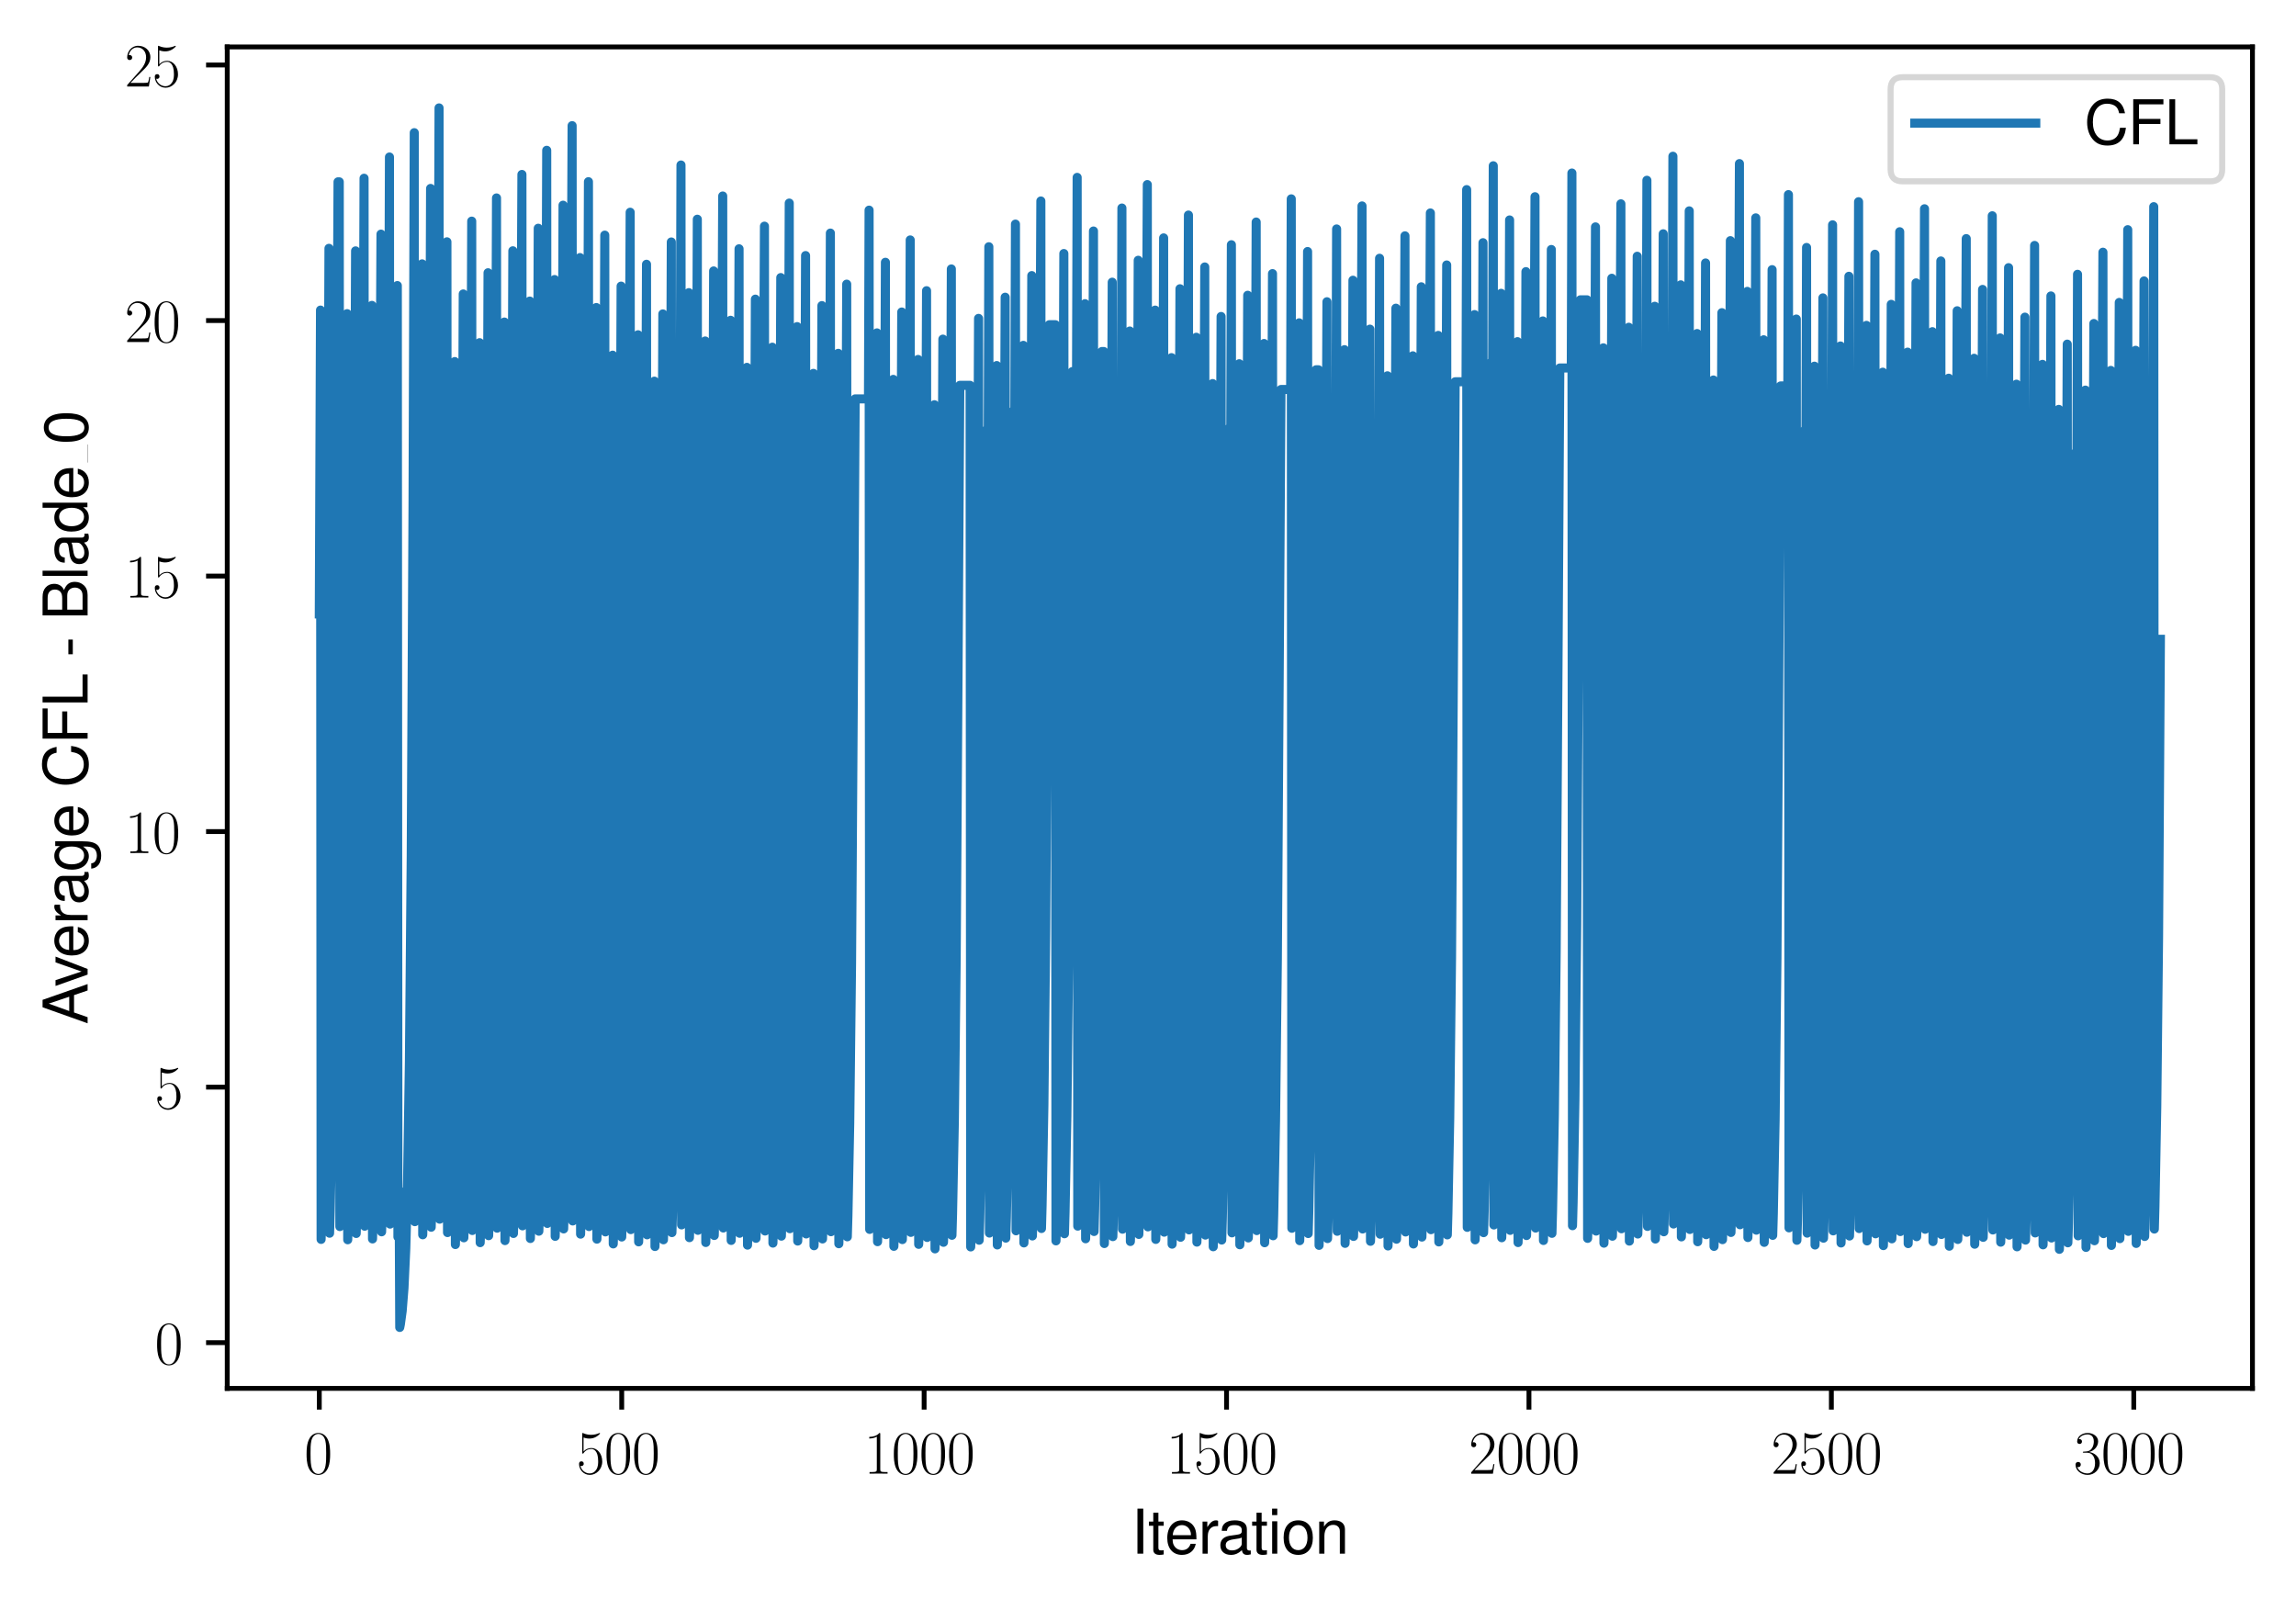 <?xml version="1.0" encoding="utf-8" standalone="no"?>
<!DOCTYPE svg PUBLIC "-//W3C//DTD SVG 1.1//EN"
  "http://www.w3.org/Graphics/SVG/1.1/DTD/svg11.dtd">
<svg xmlns:xlink="http://www.w3.org/1999/xlink" width="379.567pt" height="266.16pt" viewBox="0 0 379.567 266.16" xmlns="http://www.w3.org/2000/svg" version="1.1">
 <defs>
  <style type="text/css">*{stroke-linejoin: round; stroke-linecap: butt}</style>
 </defs>
 <g id="figure_1">
  <g id="patch_1">
   <path d="M 0 266.16 
L 379.567 266.16 
L 379.567 -0 
L 0 -0 
z
" style="fill: #ffffff"/>
  </g>
  <g id="axes_1">
   <g id="patch_2">
    <path d="M 37.567 229.519 
L 372.367 229.519 
L 372.367 7.759 
L 37.567 7.759 
z
" style="fill: #ffffff"/>
   </g>
   <g id="matplotlib.axis_1">
    <g id="xtick_1">
     <g id="line2d_1">
      <defs>
       <path id="m20efea8a4d" d="M 0 0 
L 0 3.5 
" style="stroke: #000000; stroke-width: 0.8"/>
      </defs>
      <g>
       <use xlink:href="#m20efea8a4d" x="52.786" y="229.519" style="stroke: #000000; stroke-width: 0.8"/>
      </g>
     </g>
     <g id="text_1">
      <!-- $\mathdefault{0}$ -->
      <g transform="translate(50.295 243.617) scale(0.1 -0.1)">
       <defs>
        <path id="CMR17-30" d="M 2688 2038 
C 2688 2430 2682 3099 2413 3613 
C 2176 4063 1798 4224 1466 4224 
C 1158 4224 768 4082 525 3620 
C 269 3137 243 2539 243 2038 
C 243 1671 250 1112 448 623 
C 723 -39 1216 -128 1466 -128 
C 1760 -128 2208 -7 2470 604 
C 2662 1048 2688 1568 2688 2038 
z
M 1466 -26 
C 1056 -26 813 328 723 816 
C 653 1196 653 1749 653 2109 
C 653 2604 653 3015 736 3407 
C 858 3954 1216 4121 1466 4121 
C 1728 4121 2067 3947 2189 3420 
C 2272 3054 2278 2623 2278 2109 
C 2278 1691 2278 1176 2202 797 
C 2067 96 1690 -26 1466 -26 
z
" transform="scale(0.016)"/>
       </defs>
       <use xlink:href="#CMR17-30" transform="scale(0.996)"/>
      </g>
     </g>
    </g>
    <g id="xtick_2">
     <g id="line2d_2">
      <g>
       <use xlink:href="#m20efea8a4d" x="102.78" y="229.519" style="stroke: #000000; stroke-width: 0.8"/>
      </g>
     </g>
     <g id="text_2">
      <!-- $\mathdefault{500}$ -->
      <g transform="translate(95.308 243.617) scale(0.1 -0.1)">
       <defs>
        <path id="CMR17-35" d="M 730 3750 
C 794 3724 1056 3641 1325 3641 
C 1920 3641 2246 3961 2432 4140 
C 2432 4191 2432 4224 2394 4224 
C 2387 4224 2374 4224 2323 4198 
C 2099 4102 1837 4032 1517 4032 
C 1325 4032 1037 4055 723 4191 
C 653 4224 640 4224 634 4224 
C 602 4224 595 4217 595 4090 
L 595 2231 
C 595 2113 595 2080 659 2080 
C 691 2080 704 2093 736 2139 
C 941 2435 1222 2560 1542 2560 
C 1766 2560 2246 2415 2246 1293 
C 2246 1087 2246 716 2054 422 
C 1894 159 1645 25 1370 25 
C 947 25 518 319 403 812 
C 429 806 480 793 506 793 
C 589 793 749 838 749 1036 
C 749 1209 627 1280 506 1280 
C 358 1280 262 1190 262 1011 
C 262 454 704 -128 1382 -128 
C 2042 -128 2669 441 2669 1267 
C 2669 2054 2170 2662 1549 2662 
C 1222 2662 947 2540 730 2304 
L 730 3750 
z
" transform="scale(0.016)"/>
       </defs>
       <use xlink:href="#CMR17-35" transform="scale(0.996)"/>
       <use xlink:href="#CMR17-30" transform="translate(45.69 0) scale(0.996)"/>
       <use xlink:href="#CMR17-30" transform="translate(91.381 0) scale(0.996)"/>
      </g>
     </g>
    </g>
    <g id="xtick_3">
     <g id="line2d_3">
      <g>
       <use xlink:href="#m20efea8a4d" x="152.774" y="229.519" style="stroke: #000000; stroke-width: 0.8"/>
      </g>
     </g>
     <g id="text_3">
      <!-- $\mathdefault{1000}$ -->
      <g transform="translate(142.811 243.617) scale(0.1 -0.1)">
       <defs>
        <path id="CMR17-31" d="M 1702 4083 
C 1702 4217 1696 4224 1606 4224 
C 1357 3927 979 3833 621 3820 
C 602 3820 570 3820 563 3808 
C 557 3795 557 3782 557 3648 
C 755 3648 1088 3686 1344 3839 
L 1344 467 
C 1344 243 1331 166 781 166 
L 589 166 
L 589 0 
C 896 6 1216 12 1523 12 
C 1830 12 2150 6 2458 0 
L 2458 166 
L 2266 166 
C 1715 166 1702 236 1702 467 
L 1702 4083 
z
" transform="scale(0.016)"/>
       </defs>
       <use xlink:href="#CMR17-31" transform="scale(0.996)"/>
       <use xlink:href="#CMR17-30" transform="translate(45.69 0) scale(0.996)"/>
       <use xlink:href="#CMR17-30" transform="translate(91.381 0) scale(0.996)"/>
       <use xlink:href="#CMR17-30" transform="translate(137.071 0) scale(0.996)"/>
      </g>
     </g>
    </g>
    <g id="xtick_4">
     <g id="line2d_4">
      <g>
       <use xlink:href="#m20efea8a4d" x="202.768" y="229.519" style="stroke: #000000; stroke-width: 0.8"/>
      </g>
     </g>
     <g id="text_4">
      <!-- $\mathdefault{1500}$ -->
      <g transform="translate(192.805 243.617) scale(0.1 -0.1)">
       <use xlink:href="#CMR17-31" transform="scale(0.996)"/>
       <use xlink:href="#CMR17-35" transform="translate(45.69 0) scale(0.996)"/>
       <use xlink:href="#CMR17-30" transform="translate(91.381 0) scale(0.996)"/>
       <use xlink:href="#CMR17-30" transform="translate(137.071 0) scale(0.996)"/>
      </g>
     </g>
    </g>
    <g id="xtick_5">
     <g id="line2d_5">
      <g>
       <use xlink:href="#m20efea8a4d" x="252.762" y="229.519" style="stroke: #000000; stroke-width: 0.8"/>
      </g>
     </g>
     <g id="text_5">
      <!-- $\mathdefault{2000}$ -->
      <g transform="translate(242.799 243.617) scale(0.1 -0.1)">
       <defs>
        <path id="CMR17-32" d="M 2669 990 
L 2554 990 
C 2490 537 2438 460 2413 422 
C 2381 371 1920 371 1830 371 
L 602 371 
C 832 620 1280 1073 1824 1596 
C 2214 1966 2669 2400 2669 3033 
C 2669 3788 2067 4224 1395 4224 
C 691 4224 262 3603 262 3027 
C 262 2777 448 2745 525 2745 
C 589 2745 781 2783 781 3007 
C 781 3206 614 3264 525 3264 
C 486 3264 448 3257 422 3244 
C 544 3788 915 4057 1306 4057 
C 1862 4057 2227 3616 2227 3033 
C 2227 2477 1901 1998 1536 1583 
L 262 147 
L 262 0 
L 2515 0 
L 2669 990 
z
" transform="scale(0.016)"/>
       </defs>
       <use xlink:href="#CMR17-32" transform="scale(0.996)"/>
       <use xlink:href="#CMR17-30" transform="translate(45.69 0) scale(0.996)"/>
       <use xlink:href="#CMR17-30" transform="translate(91.381 0) scale(0.996)"/>
       <use xlink:href="#CMR17-30" transform="translate(137.071 0) scale(0.996)"/>
      </g>
     </g>
    </g>
    <g id="xtick_6">
     <g id="line2d_6">
      <g>
       <use xlink:href="#m20efea8a4d" x="302.756" y="229.519" style="stroke: #000000; stroke-width: 0.8"/>
      </g>
     </g>
     <g id="text_6">
      <!-- $\mathdefault{2500}$ -->
      <g transform="translate(292.793 243.617) scale(0.1 -0.1)">
       <use xlink:href="#CMR17-32" transform="scale(0.996)"/>
       <use xlink:href="#CMR17-35" transform="translate(45.69 0) scale(0.996)"/>
       <use xlink:href="#CMR17-30" transform="translate(91.381 0) scale(0.996)"/>
       <use xlink:href="#CMR17-30" transform="translate(137.071 0) scale(0.996)"/>
      </g>
     </g>
    </g>
    <g id="xtick_7">
     <g id="line2d_7">
      <g>
       <use xlink:href="#m20efea8a4d" x="352.75" y="229.519" style="stroke: #000000; stroke-width: 0.8"/>
      </g>
     </g>
     <g id="text_7">
      <!-- $\mathdefault{3000}$ -->
      <g transform="translate(342.787 243.617) scale(0.1 -0.1)">
       <defs>
        <path id="CMR17-33" d="M 1414 2176 
C 1984 2176 2234 1673 2234 1094 
C 2234 322 1824 25 1453 25 
C 1114 25 563 193 390 691 
C 422 678 454 678 486 678 
C 640 678 755 780 755 947 
C 755 1132 614 1216 486 1216 
C 378 1216 211 1164 211 927 
C 211 335 787 -128 1466 -128 
C 2176 -128 2720 432 2720 1087 
C 2720 1718 2208 2176 1600 2246 
C 2086 2347 2554 2776 2554 3353 
C 2554 3856 2048 4224 1472 4224 
C 890 4224 378 3862 378 3347 
C 378 3123 544 3084 627 3084 
C 762 3084 877 3167 877 3334 
C 877 3500 762 3584 627 3584 
C 602 3584 570 3584 544 3571 
C 730 3999 1235 4076 1459 4076 
C 1683 4076 2106 3966 2106 3347 
C 2106 3167 2080 2851 1862 2574 
C 1670 2329 1453 2316 1242 2297 
C 1210 2297 1062 2284 1037 2284 
C 992 2278 966 2272 966 2227 
C 966 2182 973 2176 1101 2176 
L 1414 2176 
z
" transform="scale(0.016)"/>
       </defs>
       <use xlink:href="#CMR17-33" transform="scale(0.996)"/>
       <use xlink:href="#CMR17-30" transform="translate(45.69 0) scale(0.996)"/>
       <use xlink:href="#CMR17-30" transform="translate(91.381 0) scale(0.996)"/>
       <use xlink:href="#CMR17-30" transform="translate(137.071 0) scale(0.996)"/>
      </g>
     </g>
    </g>
    <g id="text_8">
     <!-- Iteration -->
     <g transform="translate(187.02 256.838) scale(0.1 -0.1)">
      <defs>
       <path id="NimbusSanL-Regu-49" d="M 1242 4672 
L 640 4672 
L 640 0 
L 1242 0 
L 1242 4672 
z
" transform="scale(0.016)"/>
       <path id="NimbusSanL-Regu-74" d="M 1626 3328 
L 1075 3328 
L 1075 4249 
L 544 4249 
L 544 3328 
L 90 3328 
L 90 2892 
L 544 2892 
L 544 402 
C 544 64 774 -128 1190 -128 
C 1318 -128 1446 -116 1626 -84 
L 1626 364 
C 1555 345 1472 339 1370 339 
C 1139 339 1075 402 1075 634 
L 1075 2892 
L 1626 2892 
L 1626 3328 
z
" transform="scale(0.016)"/>
       <path id="NimbusSanL-Regu-65" d="M 3283 1484 
C 3283 1998 3245 2311 3149 2565 
C 2931 3123 2419 3456 1792 3456 
C 858 3456 256 2734 256 1619 
C 256 545 838 -128 1779 -128 
C 2547 -128 3078 307 3213 1018 
L 2675 1018 
C 2528 588 2227 364 1798 364 
C 1459 364 1171 514 992 787 
C 864 974 819 1161 813 1484 
L 3283 1484 
z
M 826 1920 
C 870 2552 1248 2963 1786 2963 
C 2310 2963 2714 2519 2714 1959 
C 2714 1946 2714 1933 2707 1920 
L 826 1920 
z
" transform="scale(0.016)"/>
       <path id="NimbusSanL-Regu-72" d="M 442 3328 
L 442 0 
L 979 0 
L 979 1727 
C 979 2203 1101 2514 1357 2698 
C 1523 2819 1683 2857 2054 2863 
L 2054 3404 
C 1965 3449 1920 3456 1850 3456 
C 1504 3456 1242 3251 934 2750 
L 934 3328 
L 442 3328 
z
" transform="scale(0.016)"/>
       <path id="NimbusSanL-Regu-61" d="M 3424 332 
C 3366 320 3341 320 3309 320 
C 3123 320 3021 415 3021 581 
L 3021 2542 
C 3021 3135 2586 3456 1760 3456 
C 1274 3456 870 3315 646 3065 
C 493 2893 429 2702 416 2370 
L 954 2370 
C 998 2778 1242 2963 1741 2963 
C 2221 2963 2490 2784 2490 2466 
L 2490 2326 
C 2490 2103 2355 2007 1933 1956 
C 1178 1861 1062 1835 858 1753 
C 467 1593 269 1294 269 861 
C 269 256 691 -128 1370 -128 
C 1792 -128 2131 19 2509 364 
C 2547 25 2714 -128 3059 -128 
C 3168 -128 3251 -116 3424 -71 
L 3424 332 
z
M 2490 1071 
C 2490 893 2438 785 2278 638 
C 2061 441 1798 339 1485 339 
C 1069 339 826 536 826 874 
C 826 1224 1062 1402 1632 1485 
C 2195 1562 2310 1587 2490 1670 
L 2490 1071 
z
" transform="scale(0.016)"/>
       <path id="NimbusSanL-Regu-69" d="M 960 3358 
L 429 3358 
L 429 0 
L 960 0 
L 960 3358 
z
M 960 4672 
L 422 4672 
L 422 3999 
L 960 3999 
L 960 4672 
z
" transform="scale(0.016)"/>
       <path id="NimbusSanL-Regu-6f" d="M 1741 3456 
C 800 3456 230 2784 230 1663 
C 230 543 794 -128 1747 -128 
C 2688 -128 3264 543 3264 1638 
C 3264 2791 2707 3456 1741 3456 
z
M 1747 2963 
C 2349 2963 2707 2472 2707 1644 
C 2707 861 2336 364 1747 364 
C 1152 364 787 855 787 1663 
C 787 2466 1152 2963 1747 2963 
z
" transform="scale(0.016)"/>
       <path id="NimbusSanL-Regu-6e" d="M 448 3328 
L 448 0 
L 986 0 
L 986 1835 
C 986 2539 1344 2988 1894 2988 
C 2317 2988 2586 2732 2586 2328 
L 2586 0 
L 3117 0 
L 3117 2539 
C 3117 3097 2701 3456 2054 3456 
C 1555 3456 1235 3263 941 2796 
L 941 3328 
L 448 3328 
z
" transform="scale(0.016)"/>
      </defs>
      <use xlink:href="#NimbusSanL-Regu-49" transform="scale(0.996)"/>
      <use xlink:href="#NimbusSanL-Regu-74" transform="translate(27.695 0) scale(0.996)"/>
      <use xlink:href="#NimbusSanL-Regu-65" transform="translate(55.39 0) scale(0.996)"/>
      <use xlink:href="#NimbusSanL-Regu-72" transform="translate(110.782 0) scale(0.996)"/>
      <use xlink:href="#NimbusSanL-Regu-61" transform="translate(142.961 0) scale(0.996)"/>
      <use xlink:href="#NimbusSanL-Regu-74" transform="translate(198.353 0) scale(0.996)"/>
      <use xlink:href="#NimbusSanL-Regu-69" transform="translate(226.048 0) scale(0.996)"/>
      <use xlink:href="#NimbusSanL-Regu-6f" transform="translate(248.165 0) scale(0.996)"/>
      <use xlink:href="#NimbusSanL-Regu-6e" transform="translate(303.556 0) scale(0.996)"/>
     </g>
    </g>
   </g>
   <g id="matplotlib.axis_2">
    <g id="ytick_1">
     <g id="line2d_8">
      <defs>
       <path id="mb7252f4238" d="M 0 0 
L -3.5 0 
" style="stroke: #000000; stroke-width: 0.8"/>
      </defs>
      <g>
       <use xlink:href="#mb7252f4238" x="37.567" y="221.956" style="stroke: #000000; stroke-width: 0.8"/>
      </g>
     </g>
     <g id="text_9">
      <!-- $\mathdefault{0}$ -->
      <g transform="translate(25.586 225.505) scale(0.1 -0.1)">
       <use xlink:href="#CMR17-30" transform="scale(0.996)"/>
      </g>
     </g>
    </g>
    <g id="ytick_2">
     <g id="line2d_9">
      <g>
       <use xlink:href="#mb7252f4238" x="37.567" y="179.715" style="stroke: #000000; stroke-width: 0.8"/>
      </g>
     </g>
     <g id="text_10">
      <!-- $\mathdefault{5}$ -->
      <g transform="translate(25.586 183.264) scale(0.1 -0.1)">
       <use xlink:href="#CMR17-35" transform="scale(0.996)"/>
      </g>
     </g>
    </g>
    <g id="ytick_3">
     <g id="line2d_10">
      <g>
       <use xlink:href="#mb7252f4238" x="37.567" y="137.473" style="stroke: #000000; stroke-width: 0.8"/>
      </g>
     </g>
     <g id="text_11">
      <!-- $\mathdefault{10}$ -->
      <g transform="translate(20.605 141.022) scale(0.1 -0.1)">
       <use xlink:href="#CMR17-31" transform="scale(0.996)"/>
       <use xlink:href="#CMR17-30" transform="translate(45.69 0) scale(0.996)"/>
      </g>
     </g>
    </g>
    <g id="ytick_4">
     <g id="line2d_11">
      <g>
       <use xlink:href="#mb7252f4238" x="37.567" y="95.232" style="stroke: #000000; stroke-width: 0.8"/>
      </g>
     </g>
     <g id="text_12">
      <!-- $\mathdefault{15}$ -->
      <g transform="translate(20.605 98.781) scale(0.1 -0.1)">
       <use xlink:href="#CMR17-31" transform="scale(0.996)"/>
       <use xlink:href="#CMR17-35" transform="translate(45.69 0) scale(0.996)"/>
      </g>
     </g>
    </g>
    <g id="ytick_5">
     <g id="line2d_12">
      <g>
       <use xlink:href="#mb7252f4238" x="37.567" y="52.991" style="stroke: #000000; stroke-width: 0.8"/>
      </g>
     </g>
     <g id="text_13">
      <!-- $\mathdefault{20}$ -->
      <g transform="translate(20.605 56.54) scale(0.1 -0.1)">
       <use xlink:href="#CMR17-32" transform="scale(0.996)"/>
       <use xlink:href="#CMR17-30" transform="translate(45.69 0) scale(0.996)"/>
      </g>
     </g>
    </g>
    <g id="ytick_6">
     <g id="line2d_13">
      <g>
       <use xlink:href="#mb7252f4238" x="37.567" y="10.749" style="stroke: #000000; stroke-width: 0.8"/>
      </g>
     </g>
     <g id="text_14">
      <!-- $\mathdefault{25}$ -->
      <g transform="translate(20.605 14.298) scale(0.1 -0.1)">
       <use xlink:href="#CMR17-32" transform="scale(0.996)"/>
       <use xlink:href="#CMR17-35" transform="translate(45.69 0) scale(0.996)"/>
      </g>
     </g>
    </g>
    <g id="text_15">
     <!-- Average CFL - Blade_0 -->
     <g transform="translate(14.483 169.338) rotate(-90) scale(0.1 -0.1)">
      <defs>
       <path id="NimbusSanL-Regu-41" d="M 3034 1408 
L 3514 0 
L 4179 0 
L 2541 4672 
L 1773 4672 
L 109 0 
L 742 0 
L 1235 1408 
L 3034 1408 
z
M 2867 1907 
L 1382 1907 
L 2150 4032 
L 2867 1907 
z
" transform="scale(0.016)"/>
       <path id="NimbusSanL-Regu-76" d="M 1824 0 
L 3110 3328 
L 2509 3328 
L 1562 629 
L 666 3328 
L 64 3328 
L 1242 0 
L 1824 0 
z
" transform="scale(0.016)"/>
       <path id="NimbusSanL-Regu-67" d="M 2637 3359 
L 2637 2873 
C 2368 3270 2042 3456 1613 3456 
C 762 3456 186 2714 186 1632 
C 186 1084 333 638 608 320 
C 858 38 1216 -128 1568 -128 
C 1990 -128 2285 51 2586 473 
L 2586 300 
C 2586 -155 2528 -441 2394 -634 
C 2253 -841 1978 -960 1651 -960 
C 1408 -960 1190 -894 1043 -774 
C 922 -674 870 -581 838 -375 
L 294 -375 
C 352 -1031 845 -1408 1632 -1408 
C 2131 -1408 2560 -1248 2778 -980 
C 3034 -661 3130 -222 3130 568 
L 3130 3359 
L 2637 3359 
z
M 1670 2963 
C 2246 2963 2586 2479 2586 1644 
C 2586 848 2240 364 1677 364 
C 1094 364 742 855 742 1663 
C 742 2466 1101 2963 1670 2963 
z
" transform="scale(0.016)"/>
       <path id="NimbusSanL-Regu-43" d="M 4237 3219 
C 4051 4236 3462 4736 2438 4736 
C 1811 4736 1306 4537 960 4154 
C 538 3696 307 3035 307 2284 
C 307 1522 544 867 986 415 
C 1344 44 1805 -128 2413 -128 
C 3552 -128 4192 485 4333 1712 
L 3718 1712 
C 3667 1394 3603 1178 3507 994 
C 3315 612 2918 396 2419 396 
C 1491 396 902 1134 902 2291 
C 902 3480 1466 4211 2368 4211 
C 2746 4211 3098 4096 3290 3918 
C 3462 3759 3558 3562 3629 3219 
L 4237 3219 
z
" transform="scale(0.016)"/>
       <path id="NimbusSanL-Regu-46" d="M 1171 2112 
L 3398 2112 
L 3398 2636 
L 1171 2636 
L 1171 4147 
L 3706 4147 
L 3706 4672 
L 576 4672 
L 576 0 
L 1171 0 
L 1171 2112 
z
" transform="scale(0.016)"/>
       <path id="NimbusSanL-Regu-4c" d="M 1107 4672 
L 512 4672 
L 512 0 
L 3411 0 
L 3411 524 
L 1107 524 
L 1107 4672 
z
" transform="scale(0.016)"/>
       <path id="NimbusSanL-Regu-2d" d="M 1818 1996 
L 294 1996 
L 294 1536 
L 1818 1536 
L 1818 1996 
z
" transform="scale(0.016)"/>
       <path id="NimbusSanL-Regu-42" d="M 506 0 
L 2611 0 
C 3053 0 3379 121 3629 390 
C 3859 632 3987 961 3987 1321 
C 3987 1878 3731 2214 3136 2444 
C 3558 2643 3782 2994 3782 3476 
C 3782 3821 3654 4127 3411 4345 
C 3168 4569 2848 4672 2400 4672 
L 506 4672 
L 506 0 
z
M 1101 2636 
L 1101 4147 
L 2253 4147 
C 2586 4147 2771 4101 2931 3977 
C 3098 3847 3187 3652 3187 3391 
C 3187 3138 3098 2936 2931 2806 
C 2771 2682 2586 2636 2253 2636 
L 1101 2636 
z
M 1101 524 
L 1101 2112 
L 2554 2112 
C 2842 2112 3034 2042 3174 1890 
C 3315 1745 3392 1542 3392 1315 
C 3392 1093 3315 891 3174 746 
C 3034 594 2842 524 2554 524 
L 1101 524 
z
" transform="scale(0.016)"/>
       <path id="NimbusSanL-Regu-6c" d="M 973 4672 
L 435 4672 
L 435 0 
L 973 0 
L 973 4672 
z
" transform="scale(0.016)"/>
       <path id="NimbusSanL-Regu-64" d="M 3168 4672 
L 2637 4672 
L 2637 2937 
C 2413 3276 2054 3456 1606 3456 
C 736 3456 166 2759 166 1695 
C 166 568 723 -128 1626 -128 
C 2086 -128 2406 44 2694 460 
L 2694 19 
L 3168 19 
L 3168 4672 
z
M 1696 2956 
C 2272 2956 2637 2447 2637 1651 
C 2637 880 2266 371 1702 371 
C 1114 371 723 887 723 1663 
C 723 2440 1114 2956 1696 2956 
z
" transform="scale(0.016)"/>
       <path id="NimbusSanL-Regu-30" d="M 1760 4544 
C 1338 4544 954 4358 717 4044 
C 422 3649 275 3043 275 2207 
C 275 683 787 -128 1760 -128 
C 2720 -128 3245 683 3245 2169 
C 3245 3049 3104 3636 2803 4044 
C 2566 4364 2189 4544 1760 4544 
z
M 1760 4044 
C 2368 4044 2669 3432 2669 2220 
C 2669 938 2374 339 1747 339 
C 1152 339 851 964 851 2201 
C 851 3438 1152 4044 1760 4044 
z
" transform="scale(0.016)"/>
      </defs>
      <use xlink:href="#NimbusSanL-Regu-41" transform="scale(0.996)"/>
      <use xlink:href="#NimbusSanL-Regu-76" transform="translate(62.466 0) scale(0.996)"/>
      <use xlink:href="#NimbusSanL-Regu-65" transform="translate(109.788 0) scale(0.996)"/>
      <use xlink:href="#NimbusSanL-Regu-72" transform="translate(165.18 0) scale(0.996)"/>
      <use xlink:href="#NimbusSanL-Regu-61" transform="translate(197.359 0) scale(0.996)"/>
      <use xlink:href="#NimbusSanL-Regu-67" transform="translate(252.751 0) scale(0.996)"/>
      <use xlink:href="#NimbusSanL-Regu-65" transform="translate(308.143 0) scale(0.996)"/>
      <use xlink:href="#NimbusSanL-Regu-43" transform="translate(391.229 0) scale(0.996)"/>
      <use xlink:href="#NimbusSanL-Regu-46" transform="translate(463.159 0) scale(0.996)"/>
      <use xlink:href="#NimbusSanL-Regu-4c" transform="translate(524.031 0) scale(0.996)"/>
      <use xlink:href="#NimbusSanL-Regu-2d" transform="translate(607.118 0) scale(0.996)"/>
      <use xlink:href="#NimbusSanL-Regu-42" transform="translate(667.988 0) scale(0.996)"/>
      <use xlink:href="#NimbusSanL-Regu-6c" transform="translate(734.438 0) scale(0.996)"/>
      <use xlink:href="#NimbusSanL-Regu-61" transform="translate(756.555 0) scale(0.996)"/>
      <use xlink:href="#NimbusSanL-Regu-64" transform="translate(811.947 0) scale(0.996)"/>
      <use xlink:href="#NimbusSanL-Regu-65" transform="translate(867.339 0) scale(0.996)"/>
      <use xlink:href="#NimbusSanL-Regu-30" transform="translate(958.596 0) scale(0.996)"/>
      <path d="M 928.708 0 
L 958.596 0 
L 958.596 0.399 
L 928.708 0.399 
L 928.708 0 
z
"/>
     </g>
    </g>
   </g>
   <g id="line2d_14">
    <path d="M 52.786 101.493 
L 52.986 51.261 
L 53.085 204.887 
L 53.185 201.473 
L 53.485 186.561 
L 53.785 160.793 
L 54.085 116.292 
L 54.385 41.051 
L 54.485 203.866 
L 54.585 200.247 
L 54.885 184.444 
L 55.185 157.134 
L 55.485 110.179 
L 55.885 30.059 
L 56.085 30.059 
L 56.185 202.766 
L 56.285 198.929 
L 56.585 182.164 
L 56.885 153.196 
L 57.185 103.314 
L 57.385 51.852 
L 57.485 204.946 
L 57.585 201.544 
L 57.885 186.683 
L 58.185 161.007 
L 58.485 116.81 
L 58.785 41.474 
L 58.885 203.908 
L 58.985 200.298 
L 59.285 184.531 
L 59.585 157.288 
L 59.885 110.303 
L 60.185 29.465 
L 60.285 202.707 
L 60.385 198.857 
L 60.685 182.041 
L 60.985 152.983 
L 61.285 102.785 
L 61.484 50.484 
L 61.584 204.809 
L 61.684 201.379 
L 61.984 186.4 
L 62.284 160.514 
L 62.584 115.81 
L 62.984 38.706 
L 63.084 203.631 
L 63.184 199.966 
L 63.484 183.957 
L 63.784 156.294 
L 64.084 108.511 
L 64.384 25.955 
L 64.484 202.356 
L 64.584 198.436 
L 64.884 181.313 
L 65.184 151.725 
L 65.484 100.597 
L 65.684 47.207 
L 65.784 204.481 
L 65.884 200.986 
L 65.984 196.792 
L 66.084 219.439 
L 66.184 218.936 
L 66.484 216.737 
L 66.784 212.937 
L 67.084 206.372 
L 67.384 195.027 
L 67.684 175.422 
L 67.984 141.545 
L 68.284 83.015 
L 68.484 21.932 
L 68.584 201.954 
L 68.684 197.953 
L 68.984 180.479 
L 69.284 150.284 
L 69.584 98.106 
L 69.783 43.621 
L 69.883 204.123 
L 69.983 200.556 
L 70.283 184.977 
L 70.583 158.055 
L 70.883 111.536 
L 71.183 31.15 
L 71.283 202.876 
L 71.383 199.059 
L 71.683 182.391 
L 71.983 153.587 
L 72.283 103.816 
L 72.583 17.839 
L 72.683 201.544 
L 72.783 197.462 
L 73.083 179.63 
L 73.383 148.817 
L 73.683 95.572 
L 73.883 39.973 
L 73.983 203.758 
L 74.083 200.118 
L 74.383 184.22 
L 74.683 156.748 
L 74.983 109.277 
L 75.183 59.773 
L 75.283 205.738 
L 75.383 202.494 
L 75.683 188.326 
L 75.983 163.843 
L 76.283 121.545 
L 76.583 48.596 
L 76.683 204.62 
L 76.783 201.153 
L 77.083 186.008 
L 77.383 159.838 
L 77.683 114.62 
L 77.983 36.556 
L 78.083 203.416 
L 78.182 199.708 
L 78.482 183.511 
L 78.782 155.524 
L 79.082 107.161 
L 79.282 56.651 
L 79.382 205.426 
L 79.482 202.12 
L 79.782 187.678 
L 80.082 162.724 
L 80.382 119.604 
L 80.682 45.091 
L 80.782 204.27 
L 80.882 200.732 
L 81.182 185.281 
L 81.482 158.582 
L 81.782 112.446 
L 82.082 32.722 
L 82.182 203.033 
L 82.282 199.248 
L 82.582 182.717 
L 82.882 154.15 
L 83.182 104.788 
L 83.382 53.239 
L 83.482 205.084 
L 83.582 201.71 
L 83.882 186.971 
L 84.182 161.502 
L 84.482 117.491 
L 84.782 41.459 
L 84.882 203.906 
L 84.982 200.296 
L 85.282 184.528 
L 85.582 157.281 
L 85.882 110.197 
L 86.282 28.84 
L 86.382 202.645 
L 86.481 198.782 
L 86.781 181.912 
L 87.081 152.759 
L 87.381 102.384 
L 87.581 49.772 
L 87.681 204.738 
L 87.781 201.294 
L 88.081 186.252 
L 88.381 160.259 
L 88.681 115.344 
L 88.981 37.731 
L 89.081 203.534 
L 89.181 199.849 
L 89.481 183.755 
L 89.781 155.945 
L 90.081 107.889 
L 90.381 24.847 
L 90.481 202.245 
L 90.581 198.303 
L 90.881 181.084 
L 91.181 151.329 
L 91.481 99.912 
L 91.681 46.212 
L 91.781 204.382 
L 91.881 200.867 
L 92.181 185.514 
L 92.481 158.984 
L 92.781 113.14 
L 93.081 33.922 
L 93.181 203.153 
L 93.281 199.392 
L 93.581 182.965 
L 93.881 154.58 
L 94.181 105.53 
L 94.581 20.772 
L 94.681 201.838 
L 94.781 197.814 
L 95.08 180.239 
L 95.38 149.868 
L 95.68 97.388 
L 95.88 42.579 
L 95.98 204.018 
L 96.08 200.431 
L 96.38 184.76 
L 96.68 157.682 
L 96.98 110.89 
L 97.28 30.034 
L 97.38 202.764 
L 97.48 198.926 
L 97.78 182.159 
L 98.08 153.187 
L 98.38 103.123 
L 98.58 50.837 
L 98.68 204.844 
L 98.78 201.422 
L 99.08 186.473 
L 99.38 160.641 
L 99.68 116.004 
L 99.98 38.87 
L 100.08 203.648 
L 100.18 199.986 
L 100.48 183.991 
L 100.78 156.353 
L 101.08 108.594 
L 101.28 58.715 
L 101.38 205.632 
L 101.48 202.367 
L 101.78 188.106 
L 102.08 163.464 
L 102.38 120.881 
L 102.68 47.299 
L 102.78 204.49 
L 102.88 200.997 
L 103.18 185.739 
L 103.479 159.373 
L 103.779 113.813 
L 104.179 35.085 
L 104.279 203.269 
L 104.379 199.532 
L 104.679 183.206 
L 104.979 154.997 
L 105.279 106.25 
L 105.479 55.34 
L 105.579 205.294 
L 105.679 201.962 
L 105.979 187.407 
L 106.279 162.254 
L 106.579 118.792 
L 106.879 43.688 
L 106.979 204.129 
L 107.079 200.564 
L 107.379 184.99 
L 107.679 158.079 
L 107.979 111.577 
L 108.179 63.01 
L 108.279 206.062 
L 108.379 202.883 
L 108.679 188.997 
L 108.979 165.003 
L 109.279 123.541 
L 109.579 51.895 
L 109.679 204.95 
L 109.779 201.549 
L 110.079 186.692 
L 110.379 161.02 
L 110.679 116.659 
L 110.979 40.002 
L 111.079 203.761 
L 111.179 200.122 
L 111.479 184.226 
L 111.778 156.759 
L 112.078 109.295 
L 112.378 59.724 
L 112.478 59.724 
L 112.578 27.278 
L 112.678 202.488 
L 112.778 198.595 
L 113.078 181.588 
L 113.378 152.199 
L 113.678 101.416 
L 113.878 48.379 
L 113.978 204.598 
L 114.078 201.127 
L 114.378 185.963 
L 114.678 159.76 
L 114.978 114.482 
L 115.278 36.24 
L 115.378 203.385 
L 115.478 199.67 
L 115.778 183.446 
L 116.078 155.411 
L 116.378 106.966 
L 116.578 56.37 
L 116.678 205.398 
L 116.778 202.086 
L 117.078 187.62 
L 117.378 162.624 
L 117.678 119.43 
L 117.978 44.79 
L 118.078 204.24 
L 118.178 200.696 
L 118.478 185.219 
L 118.778 158.474 
L 119.078 112.26 
L 119.478 32.401 
L 119.578 203.001 
L 119.678 199.209 
L 119.977 182.65 
L 120.277 154.035 
L 120.577 104.588 
L 120.777 52.947 
L 120.877 205.055 
L 120.977 201.675 
L 121.277 186.91 
L 121.577 161.397 
L 121.877 117.31 
L 122.177 41.128 
L 122.277 203.873 
L 122.377 200.257 
L 122.677 184.46 
L 122.977 157.162 
L 123.277 109.992 
L 123.477 60.728 
L 123.577 205.833 
L 123.677 202.609 
L 123.977 188.524 
L 124.277 164.185 
L 124.577 122.128 
L 124.877 49.452 
L 124.977 204.706 
L 125.077 201.256 
L 125.377 186.186 
L 125.677 160.145 
L 125.977 115.146 
L 126.377 37.389 
L 126.477 203.499 
L 126.577 199.808 
L 126.877 183.684 
L 127.177 155.822 
L 127.477 107.677 
L 127.677 57.394 
L 127.777 205.5 
L 127.877 202.209 
L 128.177 187.833 
L 128.476 162.991 
L 128.776 120.064 
L 129.076 45.886 
L 129.176 204.349 
L 129.276 200.828 
L 129.576 185.446 
L 129.876 158.867 
L 130.176 112.938 
L 130.476 33.573 
L 130.576 203.118 
L 130.676 199.35 
L 130.976 182.893 
L 131.276 154.455 
L 131.576 105.314 
L 131.776 53.992 
L 131.876 205.16 
L 131.976 201.8 
L 132.276 187.127 
L 132.576 161.772 
L 132.876 117.957 
L 133.176 42.246 
L 133.276 203.985 
L 133.376 200.391 
L 133.676 184.691 
L 133.976 157.563 
L 134.276 110.684 
L 134.476 61.725 
L 134.576 205.933 
L 134.676 202.728 
L 134.976 188.731 
L 135.276 164.542 
L 135.576 122.745 
L 135.876 50.519 
L 135.976 204.812 
L 136.076 201.384 
L 136.376 186.407 
L 136.676 160.527 
L 136.975 115.807 
L 137.275 38.53 
L 137.375 203.614 
L 137.475 199.945 
L 137.775 183.921 
L 138.075 156.231 
L 138.375 108.384 
L 138.575 58.412 
L 138.675 205.602 
L 138.775 202.331 
L 139.075 188.044 
L 139.375 163.355 
L 139.675 120.694 
L 139.975 46.975 
L 140.075 204.458 
L 140.175 200.958 
L 140.475 185.672 
L 140.775 159.257 
L 141.075 113.612 
L 141.375 65.941 
L 143.575 65.941 
L 143.675 34.738 
L 143.775 203.234 
L 143.875 199.49 
L 144.175 183.135 
L 144.475 154.873 
L 144.775 106.036 
L 144.975 55.031 
L 145.075 205.264 
L 145.174 201.925 
L 145.474 187.342 
L 145.774 162.144 
L 146.074 118.6 
L 146.374 43.357 
L 146.474 204.096 
L 146.574 200.524 
L 146.874 184.922 
L 147.174 157.961 
L 147.474 111.372 
L 147.674 62.716 
L 147.774 206.032 
L 147.874 202.847 
L 148.174 188.936 
L 148.474 164.897 
L 148.774 123.359 
L 149.074 51.58 
L 149.174 204.918 
L 149.274 201.511 
L 149.574 186.627 
L 149.874 160.907 
L 150.174 116.463 
L 150.474 39.665 
L 150.574 203.727 
L 150.674 200.081 
L 150.974 184.156 
L 151.274 156.638 
L 151.574 109.086 
L 151.774 59.423 
L 151.874 205.703 
L 151.974 202.452 
L 152.274 188.253 
L 152.574 163.718 
L 152.874 121.32 
L 153.174 48.057 
L 153.274 204.566 
L 153.374 201.088 
L 153.673 185.896 
L 153.973 159.645 
L 154.273 114.282 
L 154.473 66.906 
L 154.573 206.451 
L 154.673 203.35 
L 154.973 189.805 
L 155.273 166.399 
L 155.573 125.953 
L 155.873 56.063 
L 155.973 205.367 
L 156.073 202.049 
L 156.373 187.557 
L 156.673 162.514 
L 156.973 119.239 
L 157.273 44.462 
L 157.373 204.207 
L 157.473 200.657 
L 157.773 185.151 
L 158.073 158.357 
L 158.373 112.056 
L 158.673 63.7 
L 160.373 63.7 
L 160.473 206.131 
L 160.573 202.965 
L 160.873 189.14 
L 161.173 165.25 
L 161.473 123.968 
L 161.773 52.633 
L 161.872 205.024 
L 161.972 201.637 
L 162.272 186.845 
L 162.572 161.285 
L 162.872 117.116 
L 163.172 70.986 
L 163.372 70.986 
L 163.472 40.792 
L 163.572 203.84 
L 163.672 200.216 
L 163.972 184.39 
L 164.272 157.042 
L 164.572 109.784 
L 164.772 60.428 
L 164.872 205.803 
L 164.972 202.573 
L 165.272 188.462 
L 165.572 164.078 
L 165.872 121.942 
L 166.172 49.132 
L 166.272 204.674 
L 166.372 201.217 
L 166.672 186.119 
L 166.972 160.03 
L 167.272 114.948 
L 167.572 67.865 
L 167.772 67.865 
L 167.872 37.047 
L 167.972 203.465 
L 168.072 199.767 
L 168.372 183.613 
L 168.672 155.7 
L 168.972 107.465 
L 169.172 57.089 
L 169.272 205.469 
L 169.372 202.172 
L 169.672 187.769 
L 169.972 162.881 
L 170.271 119.875 
L 170.571 45.559 
L 170.671 204.316 
L 170.771 200.789 
L 171.071 185.378 
L 171.371 158.75 
L 171.671 112.736 
L 172.071 33.224 
L 172.171 203.083 
L 172.271 199.308 
L 172.571 182.821 
L 172.871 154.33 
L 173.171 105.098 
L 173.471 53.68 
L 174.471 53.68 
L 174.571 205.129 
L 174.671 201.763 
L 174.971 187.062 
L 175.271 161.66 
L 175.571 117.764 
L 175.871 41.912 
L 175.971 203.952 
L 176.071 200.351 
L 176.371 184.622 
L 176.671 157.443 
L 176.971 110.478 
L 177.271 61.427 
L 177.971 61.427 
L 178.071 29.322 
L 178.171 202.693 
L 178.271 198.84 
L 178.57 182.011 
L 178.87 152.932 
L 179.17 102.682 
L 179.37 50.201 
L 179.47 204.781 
L 179.57 201.346 
L 179.87 186.341 
L 180.17 160.413 
L 180.47 115.61 
L 180.77 38.19 
L 180.87 203.58 
L 180.97 199.904 
L 181.27 183.85 
L 181.57 156.109 
L 181.87 108.173 
L 182.17 58.108 
L 182.47 58.108 
L 182.57 205.571 
L 182.67 202.294 
L 182.97 187.981 
L 183.27 163.247 
L 183.57 120.506 
L 183.87 46.65 
L 183.97 204.426 
L 184.07 200.919 
L 184.37 185.605 
L 184.67 159.141 
L 184.97 113.411 
L 185.27 65.652 
L 185.37 65.652 
L 185.47 34.391 
L 185.57 203.2 
L 185.67 199.448 
L 185.97 183.063 
L 186.27 154.748 
L 186.57 105.821 
L 186.77 54.721 
L 186.87 205.233 
L 186.969 201.888 
L 187.269 187.278 
L 187.569 162.033 
L 187.869 118.409 
L 188.169 43.026 
L 188.269 204.063 
L 188.369 200.484 
L 188.669 184.853 
L 188.969 157.842 
L 189.269 111.167 
L 189.669 30.513 
L 189.769 202.812 
L 189.869 198.983 
L 190.169 182.258 
L 190.469 153.359 
L 190.769 103.42 
L 190.969 51.263 
L 191.069 204.887 
L 191.169 201.473 
L 191.469 186.561 
L 191.769 160.794 
L 192.069 116.268 
L 192.369 39.327 
L 192.469 203.693 
L 192.569 200.041 
L 192.869 184.086 
L 193.169 156.517 
L 193.469 108.877 
L 193.669 59.122 
L 193.769 205.673 
L 193.869 202.416 
L 194.169 188.191 
L 194.469 163.61 
L 194.769 121.133 
L 195.069 47.734 
L 195.169 204.534 
L 195.269 201.05 
L 195.568 185.83 
L 195.868 159.529 
L 196.168 114.083 
L 196.468 35.551 
L 196.568 203.316 
L 196.668 199.587 
L 196.968 183.303 
L 197.268 155.164 
L 197.568 106.539 
L 197.768 55.755 
L 197.868 205.336 
L 197.968 202.012 
L 198.268 187.493 
L 198.568 162.403 
L 198.868 119.049 
L 199.168 44.132 
L 199.268 204.174 
L 199.368 200.617 
L 199.668 185.083 
L 199.968 158.239 
L 200.268 111.852 
L 200.468 63.407 
L 200.568 206.101 
L 200.668 202.93 
L 200.968 189.079 
L 201.268 165.145 
L 201.568 123.787 
L 201.868 52.319 
L 201.968 204.992 
L 202.068 201.6 
L 202.368 186.78 
L 202.668 161.172 
L 202.968 116.921 
L 203.268 70.706 
L 203.468 70.706 
L 203.568 40.456 
L 203.667 203.806 
L 203.767 200.176 
L 204.067 184.32 
L 204.367 156.921 
L 204.667 109.576 
L 204.867 60.129 
L 204.967 205.773 
L 205.067 202.537 
L 205.367 188.4 
L 205.667 163.97 
L 205.967 121.757 
L 206.267 48.812 
L 206.367 204.642 
L 206.467 201.179 
L 206.767 186.053 
L 207.067 159.915 
L 207.367 114.75 
L 207.667 36.704 
L 207.767 203.431 
L 207.867 199.726 
L 208.167 183.542 
L 208.467 155.577 
L 208.767 107.253 
L 208.967 56.783 
L 209.067 205.439 
L 209.167 202.135 
L 209.467 187.706 
L 209.767 162.772 
L 210.067 119.685 
L 210.367 45.232 
L 210.467 204.284 
L 210.567 200.749 
L 210.867 185.311 
L 211.167 158.633 
L 211.467 112.533 
L 211.767 64.387 
L 213.366 64.387 
L 213.466 32.873 
L 213.566 203.048 
L 213.666 199.266 
L 213.966 182.748 
L 214.266 154.204 
L 214.566 104.881 
L 214.766 53.368 
L 214.866 205.097 
L 214.966 201.726 
L 215.266 186.998 
L 215.566 161.548 
L 215.866 117.571 
L 216.166 41.578 
L 216.266 203.918 
L 216.366 200.311 
L 216.666 184.553 
L 216.966 157.324 
L 217.266 110.271 
L 217.566 61.13 
L 217.966 61.13 
L 218.066 205.873 
L 218.166 202.657 
L 218.466 188.607 
L 218.766 164.329 
L 219.066 122.377 
L 219.366 49.883 
L 219.466 204.749 
L 219.566 201.307 
L 219.866 186.275 
L 220.166 160.299 
L 220.465 115.413 
L 220.765 68.534 
L 220.865 68.534 
L 220.965 37.849 
L 221.065 203.545 
L 221.165 199.863 
L 221.465 183.78 
L 221.765 155.987 
L 222.065 107.962 
L 222.265 57.805 
L 222.365 205.541 
L 222.465 202.258 
L 222.765 187.918 
L 223.065 163.138 
L 223.365 120.318 
L 223.665 46.325 
L 223.765 204.393 
L 223.865 200.88 
L 224.165 185.537 
L 224.465 159.024 
L 224.765 113.21 
L 225.165 34.043 
L 225.265 203.165 
L 225.365 199.407 
L 225.665 182.99 
L 225.965 154.623 
L 226.265 105.605 
L 226.465 54.411 
L 226.565 205.202 
L 226.665 201.851 
L 226.965 187.214 
L 227.265 161.922 
L 227.565 118.216 
L 227.865 72.571 
L 227.965 72.571 
L 228.065 42.694 
L 228.165 204.03 
L 228.265 200.445 
L 228.565 184.784 
L 228.864 157.723 
L 229.164 110.962 
L 229.364 62.124 
L 229.464 205.973 
L 229.564 202.776 
L 229.864 188.813 
L 230.164 164.685 
L 230.464 122.992 
L 230.764 50.947 
L 230.864 204.855 
L 230.964 201.435 
L 231.264 186.496 
L 231.564 160.68 
L 231.864 116.072 
L 232.264 38.988 
L 232.364 203.659 
L 232.464 200 
L 232.764 184.016 
L 233.064 156.395 
L 233.364 108.667 
L 233.564 58.82 
L 233.664 205.642 
L 233.764 202.38 
L 234.064 188.128 
L 234.364 163.501 
L 234.664 120.946 
L 234.964 47.411 
L 235.064 204.502 
L 235.164 201.011 
L 235.464 185.762 
L 235.764 159.414 
L 236.064 113.883 
L 236.464 35.205 
L 236.564 203.281 
L 236.664 199.546 
L 236.964 183.231 
L 237.263 155.04 
L 237.563 106.325 
L 237.763 55.447 
L 237.863 205.305 
L 237.963 201.975 
L 238.263 187.429 
L 238.563 162.293 
L 238.863 118.858 
L 239.163 43.803 
L 239.263 204.141 
L 239.363 200.578 
L 239.663 185.014 
L 239.963 158.12 
L 240.263 111.648 
L 240.563 63.113 
L 242.363 63.113 
L 242.463 31.344 
L 242.563 202.895 
L 242.663 199.083 
L 242.963 182.431 
L 243.263 153.656 
L 243.563 103.934 
L 243.763 52.004 
L 243.863 204.961 
L 243.963 201.562 
L 244.263 186.715 
L 244.563 161.059 
L 244.863 116.726 
L 245.163 40.119 
L 245.263 203.772 
L 245.363 200.136 
L 245.662 184.25 
L 245.962 156.801 
L 246.262 109.368 
L 246.562 59.829 
L 246.762 59.829 
L 246.862 27.403 
L 246.962 202.501 
L 247.062 198.61 
L 247.362 181.614 
L 247.662 152.244 
L 247.962 101.494 
L 248.162 48.491 
L 248.262 204.61 
L 248.362 201.14 
L 248.662 185.986 
L 248.962 159.8 
L 249.262 114.551 
L 249.562 36.36 
L 249.662 203.396 
L 249.762 199.685 
L 250.062 183.471 
L 250.362 155.454 
L 250.662 107.04 
L 250.862 56.477 
L 250.962 205.408 
L 251.062 202.099 
L 251.362 187.642 
L 251.662 162.662 
L 251.962 119.496 
L 252.262 44.904 
L 252.362 204.251 
L 252.462 200.71 
L 252.762 185.243 
L 253.062 158.515 
L 253.362 112.33 
L 253.762 32.523 
L 253.862 203.013 
L 253.961 199.224 
L 254.261 182.675 
L 254.561 154.079 
L 254.861 104.664 
L 255.061 53.055 
L 255.161 205.066 
L 255.261 201.688 
L 255.561 186.933 
L 255.861 161.436 
L 256.161 117.377 
L 256.461 41.244 
L 256.561 203.885 
L 256.661 200.271 
L 256.961 184.484 
L 257.261 157.204 
L 257.561 110.064 
L 257.861 60.831 
L 259.761 60.831 
L 259.861 28.606 
L 259.961 202.621 
L 260.061 198.754 
L 260.361 181.863 
L 260.661 152.675 
L 260.961 102.239 
L 261.261 49.563 
L 262.36 49.563 
L 262.46 204.717 
L 262.56 201.269 
L 262.86 186.209 
L 263.16 160.185 
L 263.46 115.215 
L 263.76 37.508 
L 263.86 203.511 
L 263.96 199.822 
L 264.26 183.709 
L 264.56 155.865 
L 264.86 107.75 
L 265.06 57.5 
L 265.16 205.511 
L 265.26 202.221 
L 265.56 187.855 
L 265.86 163.029 
L 266.16 120.129 
L 266.46 45.999 
L 266.56 204.36 
L 266.66 200.841 
L 266.96 185.47 
L 267.26 158.908 
L 267.56 113.008 
L 267.96 33.694 
L 268.06 203.13 
L 268.16 199.365 
L 268.46 182.918 
L 268.76 154.498 
L 269.06 105.389 
L 269.26 54.1 
L 269.36 205.171 
L 269.46 201.813 
L 269.76 187.149 
L 270.06 161.81 
L 270.36 118.024 
L 270.659 42.361 
L 270.759 203.997 
L 270.859 200.405 
L 271.159 184.715 
L 271.459 157.604 
L 271.759 110.756 
L 272.059 61.828 
L 272.159 61.828 
L 272.259 29.802 
L 272.359 202.741 
L 272.459 198.898 
L 272.759 182.111 
L 273.059 153.104 
L 273.359 102.979 
L 273.559 50.63 
L 273.659 204.823 
L 273.759 201.397 
L 274.059 186.43 
L 274.359 160.567 
L 274.659 115.875 
L 274.959 38.648 
L 275.059 203.625 
L 275.159 199.959 
L 275.459 183.945 
L 275.759 156.274 
L 276.059 108.457 
L 276.359 58.517 
L 276.459 58.517 
L 276.559 25.829 
L 276.659 202.343 
L 276.759 198.421 
L 277.059 181.287 
L 277.359 151.68 
L 277.659 100.52 
L 277.859 47.087 
L 277.959 204.469 
L 278.059 200.972 
L 278.359 185.695 
L 278.659 159.298 
L 278.959 113.682 
L 279.258 34.859 
L 279.358 203.246 
L 279.458 199.504 
L 279.758 183.16 
L 280.058 154.916 
L 280.358 106.11 
L 280.558 55.138 
L 280.658 205.274 
L 280.758 201.938 
L 281.058 187.365 
L 281.358 162.182 
L 281.658 118.667 
L 281.958 43.472 
L 282.058 204.108 
L 282.158 200.538 
L 282.458 184.946 
L 282.758 158.002 
L 283.058 111.444 
L 283.258 62.818 
L 283.358 206.042 
L 283.458 202.86 
L 283.758 188.957 
L 284.058 164.934 
L 284.358 123.422 
L 284.658 51.689 
L 284.758 204.929 
L 284.858 201.524 
L 285.158 186.65 
L 285.458 160.946 
L 285.758 116.531 
L 286.058 39.782 
L 286.158 203.739 
L 286.258 200.095 
L 286.558 184.18 
L 286.858 156.68 
L 287.158 109.159 
L 287.557 27.042 
L 287.657 202.465 
L 287.757 198.566 
L 288.057 181.539 
L 288.357 152.115 
L 288.657 101.271 
L 288.857 48.169 
L 288.957 204.577 
L 289.057 201.102 
L 289.357 185.92 
L 289.657 159.685 
L 289.957 114.352 
L 290.257 36.016 
L 290.357 203.362 
L 290.457 199.643 
L 290.757 183.399 
L 291.057 155.33 
L 291.357 106.827 
L 291.557 56.17 
L 291.657 205.377 
L 291.757 202.062 
L 292.057 187.579 
L 292.357 162.552 
L 292.657 119.306 
L 292.957 44.576 
L 293.057 204.218 
L 293.157 200.67 
L 293.457 185.175 
L 293.757 158.398 
L 294.057 112.127 
L 294.357 63.802 
L 295.557 63.802 
L 295.657 32.171 
L 295.756 202.978 
L 295.856 199.182 
L 296.156 182.602 
L 296.456 153.953 
L 296.756 104.446 
L 296.956 52.742 
L 297.056 205.035 
L 297.156 201.65 
L 297.456 186.868 
L 297.756 161.324 
L 298.056 117.183 
L 298.356 71.083 
L 298.556 71.083 
L 298.656 40.909 
L 298.756 203.851 
L 298.856 200.23 
L 299.156 184.414 
L 299.456 157.084 
L 299.756 109.856 
L 299.956 60.532 
L 300.056 205.814 
L 300.156 202.585 
L 300.456 188.483 
L 300.756 164.115 
L 301.056 122.007 
L 301.356 49.244 
L 301.456 204.685 
L 301.556 201.231 
L 301.856 186.142 
L 302.156 160.07 
L 302.456 115.017 
L 302.756 67.964 
L 302.856 67.964 
L 302.956 37.165 
L 303.056 203.477 
L 303.156 199.781 
L 303.456 183.638 
L 303.756 155.742 
L 304.056 107.539 
L 304.255 57.195 
L 304.355 205.48 
L 304.455 202.185 
L 304.755 187.791 
L 305.055 162.919 
L 305.355 119.94 
L 305.655 45.673 
L 305.755 204.328 
L 305.855 200.802 
L 306.155 185.402 
L 306.455 158.791 
L 306.755 112.806 
L 307.055 64.78 
L 307.155 64.78 
L 307.255 33.345 
L 307.355 203.095 
L 307.455 199.323 
L 307.755 182.846 
L 308.055 154.373 
L 308.355 105.173 
L 308.555 53.789 
L 308.655 205.139 
L 308.755 201.776 
L 309.055 187.085 
L 309.355 161.699 
L 309.655 117.831 
L 309.955 42.028 
L 310.055 203.963 
L 310.155 200.365 
L 310.455 184.646 
L 310.755 157.485 
L 311.055 110.55 
L 311.255 61.531 
L 311.355 205.914 
L 311.455 202.705 
L 311.755 188.69 
L 312.055 164.473 
L 312.355 122.625 
L 312.654 50.312 
L 312.754 204.792 
L 312.854 201.359 
L 313.154 186.364 
L 313.454 160.453 
L 313.754 115.678 
L 314.054 38.308 
L 314.154 203.591 
L 314.254 199.918 
L 314.554 183.875 
L 314.854 156.152 
L 315.154 108.246 
L 315.354 58.214 
L 315.454 205.582 
L 315.554 202.307 
L 315.854 188.003 
L 316.154 163.284 
L 316.454 120.571 
L 316.754 46.763 
L 316.854 204.437 
L 316.954 200.933 
L 317.254 185.628 
L 317.554 159.181 
L 317.854 113.481 
L 318.154 34.511 
L 318.254 203.212 
L 318.354 199.463 
L 318.654 183.088 
L 318.954 154.791 
L 319.254 105.895 
L 319.454 54.829 
L 319.554 205.243 
L 319.654 201.901 
L 319.954 187.301 
L 320.254 162.071 
L 320.554 118.475 
L 320.853 43.141 
L 320.953 204.075 
L 321.053 200.498 
L 321.353 184.877 
L 321.653 157.883 
L 321.953 111.238 
L 322.153 62.523 
L 322.253 206.013 
L 322.353 202.824 
L 322.653 188.896 
L 322.953 164.828 
L 323.253 123.239 
L 323.553 51.373 
L 323.653 204.898 
L 323.753 201.486 
L 324.053 186.584 
L 324.353 160.833 
L 324.653 116.336 
L 325.053 39.444 
L 325.153 203.705 
L 325.253 200.055 
L 325.553 184.11 
L 325.853 156.559 
L 326.153 108.949 
L 326.353 59.227 
L 326.453 205.683 
L 326.553 202.429 
L 326.853 188.213 
L 327.153 163.647 
L 327.453 121.198 
L 327.753 47.846 
L 327.853 204.545 
L 327.953 201.063 
L 328.253 185.853 
L 328.553 159.569 
L 328.853 114.152 
L 329.153 66.718 
L 329.252 66.718 
L 329.352 35.671 
L 329.452 203.328 
L 329.552 199.602 
L 329.852 183.328 
L 330.152 155.207 
L 330.452 106.613 
L 330.652 55.862 
L 330.752 205.347 
L 330.852 202.025 
L 331.152 187.515 
L 331.452 162.442 
L 331.752 119.115 
L 332.052 44.247 
L 332.152 204.185 
L 332.252 200.631 
L 332.552 185.106 
L 332.852 158.28 
L 333.152 111.923 
L 333.352 63.509 
L 333.452 206.111 
L 333.552 202.942 
L 333.852 189.1 
L 334.152 165.182 
L 334.452 123.85 
L 334.752 52.428 
L 334.852 205.003 
L 334.952 201.613 
L 335.252 186.803 
L 335.552 161.211 
L 335.852 116.989 
L 336.152 70.803 
L 336.252 70.803 
L 336.352 40.573 
L 336.452 203.818 
L 336.552 200.19 
L 336.852 184.344 
L 337.152 156.963 
L 337.452 109.648 
L 337.651 60.233 
L 337.751 205.784 
L 337.851 202.549 
L 338.151 188.421 
L 338.451 164.008 
L 338.751 121.821 
L 339.051 48.923 
L 339.151 204.653 
L 339.251 201.192 
L 339.551 186.076 
L 339.851 159.955 
L 340.151 114.819 
L 340.351 67.678 
L 340.451 206.528 
L 340.551 203.443 
L 340.851 189.965 
L 341.151 166.676 
L 341.451 126.431 
L 341.751 56.889 
L 341.851 205.449 
L 341.951 202.148 
L 342.251 187.728 
L 342.551 162.81 
L 342.851 119.751 
L 343.151 74.781 
L 343.351 74.781 
L 343.451 45.346 
L 343.551 204.295 
L 343.651 200.763 
L 343.951 185.334 
L 344.251 158.673 
L 344.551 112.604 
L 344.751 64.489 
L 344.851 206.209 
L 344.951 203.06 
L 345.251 189.304 
L 345.551 165.533 
L 345.851 124.456 
L 346.15 53.477 
L 346.25 205.108 
L 346.35 201.739 
L 346.65 187.02 
L 346.95 161.587 
L 347.25 117.638 
L 347.65 41.694 
L 347.75 203.93 
L 347.85 200.325 
L 348.15 184.577 
L 348.45 157.365 
L 348.75 110.343 
L 348.95 61.233 
L 349.05 205.884 
L 349.15 202.669 
L 349.45 188.629 
L 349.75 164.366 
L 350.05 122.441 
L 350.35 49.993 
L 350.45 204.76 
L 350.55 201.321 
L 350.85 186.298 
L 351.15 160.339 
L 351.45 115.481 
L 351.75 37.968 
L 351.85 203.557 
L 351.95 199.877 
L 352.25 183.804 
L 352.55 156.03 
L 352.85 108.035 
L 353.05 57.91 
L 353.15 205.552 
L 353.25 202.271 
L 353.55 187.94 
L 353.85 163.175 
L 354.15 120.383 
L 354.449 46.438 
L 354.549 204.404 
L 354.649 200.894 
L 354.949 185.561 
L 355.249 159.065 
L 355.549 113.28 
L 355.849 65.462 
L 355.949 65.462 
L 356.049 34.164 
L 356.149 203.177 
L 356.249 199.421 
L 356.549 183.015 
L 356.849 154.667 
L 357.149 105.68 
L 357.149 105.68 
" clip-path="url(#p958e233076)" style="fill: none; stroke: #1f77b4; stroke-width: 1.5; stroke-linecap: square"/>
   </g>
   <g id="patch_3">
    <path d="M 37.567 229.519 
L 37.567 7.759 
" style="fill: none; stroke: #000000; stroke-width: 0.8; stroke-linejoin: miter; stroke-linecap: square"/>
   </g>
   <g id="patch_4">
    <path d="M 372.367 229.519 
L 372.367 7.759 
" style="fill: none; stroke: #000000; stroke-width: 0.8; stroke-linejoin: miter; stroke-linecap: square"/>
   </g>
   <g id="patch_5">
    <path d="M 37.567 229.519 
L 372.367 229.519 
" style="fill: none; stroke: #000000; stroke-width: 0.8; stroke-linejoin: miter; stroke-linecap: square"/>
   </g>
   <g id="patch_6">
    <path d="M 37.567 7.759 
L 372.367 7.759 
" style="fill: none; stroke: #000000; stroke-width: 0.8; stroke-linejoin: miter; stroke-linecap: square"/>
   </g>
   <g id="legend_1">
    <g id="patch_7">
     <path d="M 314.548 29.979 
L 365.367 29.979 
Q 367.367 29.979 367.367 27.979 
L 367.367 14.759 
Q 367.367 12.759 365.367 12.759 
L 314.548 12.759 
Q 312.548 12.759 312.548 14.759 
L 312.548 27.979 
Q 312.548 29.979 314.548 29.979 
z
" style="fill: #ffffff; opacity: 0.8; stroke: #cccccc; stroke-linejoin: miter"/>
    </g>
    <g id="line2d_15">
     <path d="M 316.548 20.357 
L 326.548 20.357 
L 336.548 20.357 
" style="fill: none; stroke: #1f77b4; stroke-width: 1.5; stroke-linecap: square"/>
    </g>
    <g id="text_16">
     <!-- CFL -->
     <g transform="translate(344.548 23.857) scale(0.1 -0.1)">
      <use xlink:href="#NimbusSanL-Regu-43" transform="scale(0.996)"/>
      <use xlink:href="#NimbusSanL-Regu-46" transform="translate(71.93 0) scale(0.996)"/>
      <use xlink:href="#NimbusSanL-Regu-4c" transform="translate(132.802 0) scale(0.996)"/>
     </g>
    </g>
   </g>
  </g>
 </g>
 <defs>
  <clipPath id="p958e233076">
   <rect x="37.567" y="7.759" width="334.8" height="221.76"/>
  </clipPath>
 </defs>
</svg>

